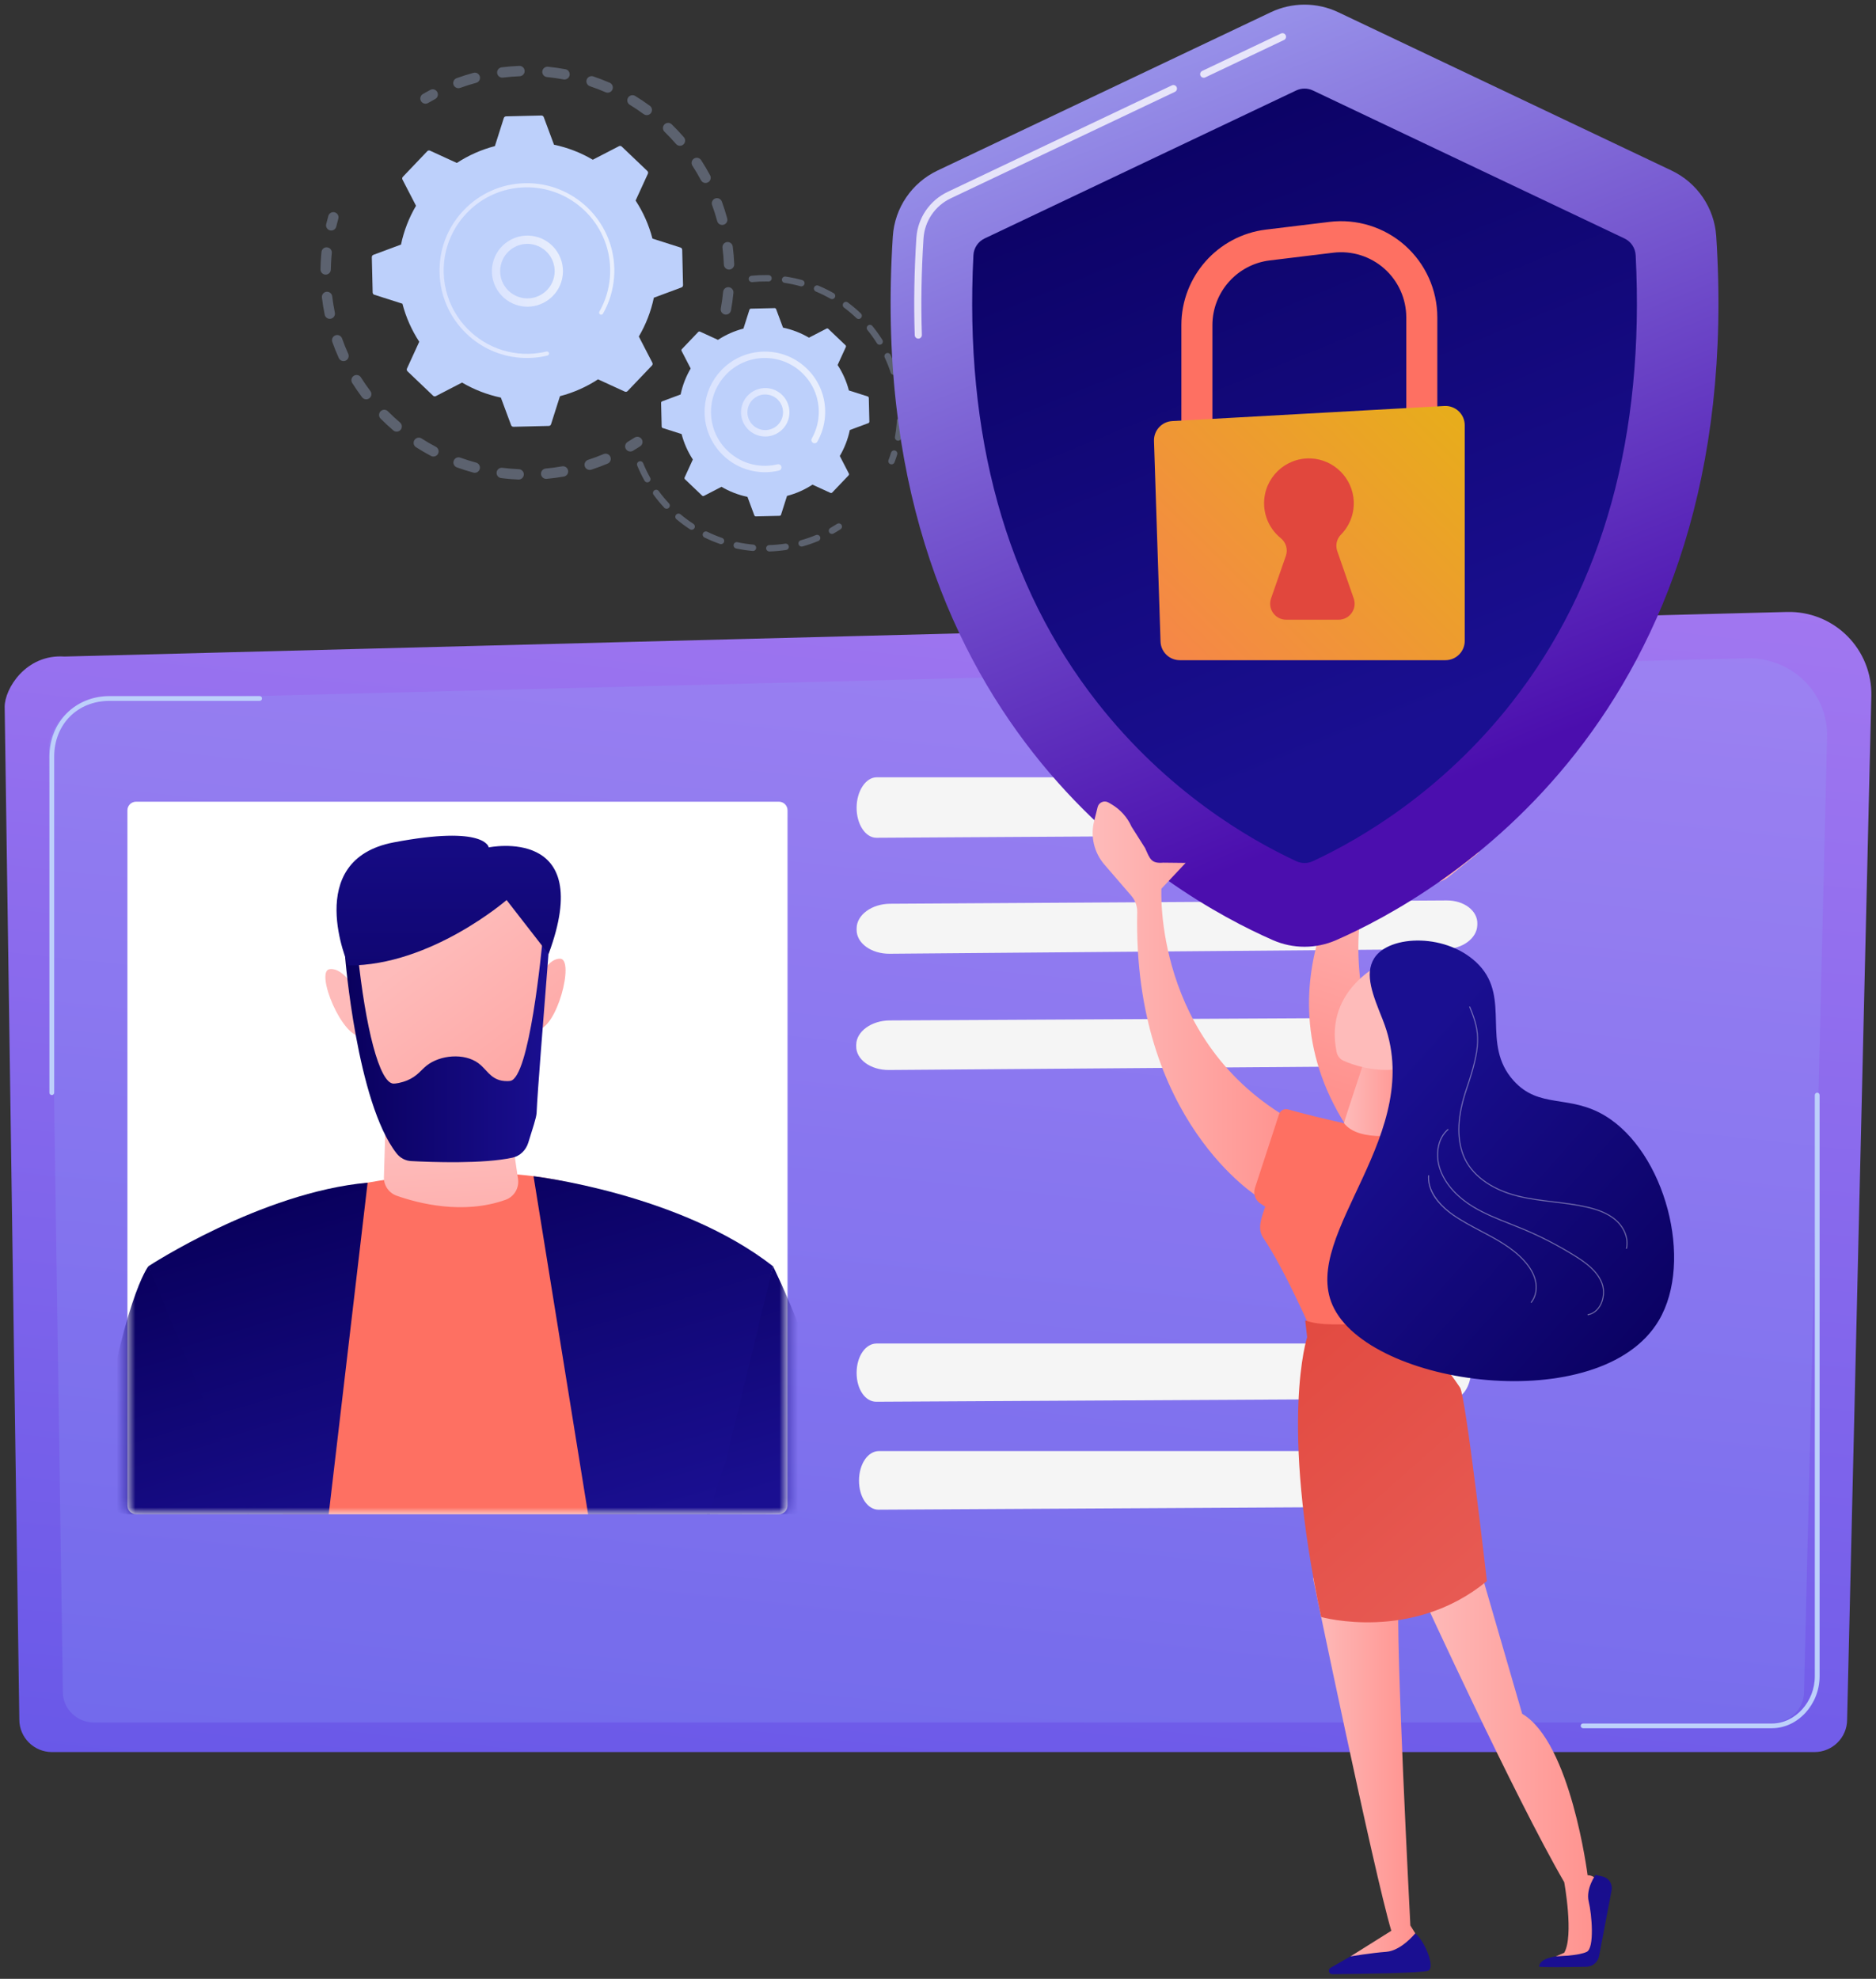 <svg width="201" height="212" viewBox="0 0 201 212" fill="none" xmlns="http://www.w3.org/2000/svg">
<rect x="0" y="0" width="201" height="212" fill="#333333" stroke="none"/>
<g opacity="0.3">
<path d="M77.674 33.695C77.372 33.639 77.173 33.35 77.228 33.049C77.336 32.463 77.42 31.864 77.477 31.267C77.506 30.966 77.771 30.744 78.072 30.767C78.076 30.767 78.079 30.767 78.083 30.768C78.388 30.797 78.612 31.069 78.582 31.374C78.522 32.002 78.433 32.633 78.321 33.249C78.269 33.531 78.013 33.724 77.733 33.703C77.713 33.701 77.694 33.699 77.675 33.695H77.674ZM77.558 28.346C77.534 27.748 77.484 27.145 77.409 26.554C77.37 26.25 77.586 25.972 77.89 25.934C78.196 25.896 78.472 26.112 78.51 26.416C78.589 27.037 78.641 27.672 78.667 28.301C78.679 28.608 78.441 28.866 78.134 28.879C78.112 28.88 78.09 28.879 78.068 28.877C77.792 28.856 77.569 28.63 77.557 28.346H77.558ZM76.843 23.689C76.687 23.113 76.503 22.536 76.298 21.976C76.192 21.688 76.34 21.369 76.628 21.263C76.916 21.158 77.235 21.305 77.341 21.593C77.557 22.184 77.75 22.791 77.915 23.398C77.995 23.694 77.82 23.998 77.524 24.079C77.461 24.096 77.397 24.101 77.336 24.096C77.108 24.079 76.906 23.921 76.842 23.688L76.843 23.689ZM75.104 19.309C74.823 18.782 74.515 18.26 74.19 17.76C74.023 17.503 74.096 17.159 74.353 16.992C74.61 16.825 74.954 16.898 75.121 17.155C75.463 17.682 75.788 18.23 76.084 18.785C76.228 19.056 76.127 19.392 75.856 19.537C75.759 19.588 75.653 19.608 75.551 19.601C75.368 19.587 75.197 19.483 75.104 19.309H75.104ZM72.433 15.425C72.042 14.975 71.627 14.534 71.198 14.117C70.978 13.904 70.973 13.552 71.187 13.332C71.401 13.112 71.752 13.107 71.972 13.322C72.423 13.761 72.861 14.225 73.271 14.699C73.472 14.93 73.447 15.281 73.216 15.482C73.099 15.583 72.953 15.627 72.809 15.616C72.668 15.605 72.532 15.541 72.432 15.426L72.433 15.425ZM68.969 12.23C68.488 11.876 67.986 11.54 67.476 11.227C67.215 11.068 67.132 10.726 67.292 10.464C67.451 10.202 67.793 10.12 68.055 10.279C68.592 10.607 69.121 10.962 69.627 11.334C69.874 11.515 69.928 11.863 69.746 12.11C69.628 12.271 69.44 12.349 69.255 12.335C69.156 12.327 69.057 12.292 68.969 12.229V12.23ZM48.593 9.085C48.488 8.797 48.636 8.478 48.925 8.373C49.515 8.159 50.123 7.966 50.731 7.803C51.027 7.723 51.331 7.898 51.411 8.194C51.49 8.49 51.315 8.795 51.019 8.874C50.442 9.029 49.865 9.212 49.305 9.416C49.227 9.444 49.149 9.454 49.072 9.449C48.861 9.432 48.67 9.296 48.593 9.085ZM64.886 9.883C64.338 9.645 63.774 9.429 63.208 9.239C62.917 9.141 62.76 8.826 62.858 8.536C62.956 8.245 63.27 8.09 63.561 8.186C64.157 8.386 64.752 8.614 65.328 8.864C65.609 8.986 65.739 9.313 65.617 9.595C65.521 9.818 65.294 9.945 65.065 9.927C65.006 9.923 64.945 9.908 64.887 9.883H64.886ZM53.267 7.831C53.229 7.527 53.445 7.25 53.749 7.212C54.373 7.135 55.008 7.083 55.636 7.059C55.943 7.046 56.201 7.286 56.212 7.593C56.224 7.899 55.985 8.157 55.679 8.169C55.081 8.192 54.478 8.24 53.885 8.315C53.848 8.319 53.81 8.32 53.773 8.317C53.516 8.297 53.299 8.098 53.266 7.832L53.267 7.831ZM60.382 8.508C59.795 8.399 59.197 8.314 58.601 8.255C58.296 8.225 58.073 7.953 58.103 7.648C58.133 7.347 58.398 7.125 58.699 7.149C58.702 7.149 58.706 7.149 58.71 7.15C59.336 7.212 59.967 7.301 60.584 7.416C60.885 7.472 61.084 7.762 61.029 8.064C60.976 8.345 60.72 8.538 60.44 8.516C60.421 8.514 60.401 8.512 60.381 8.508L60.382 8.508Z" fill="#BDD0FB"/>
<path d="M45.544 11.109C45.653 11.118 45.765 11.095 45.867 11.034C46.114 10.889 46.368 10.747 46.622 10.612C46.893 10.468 46.995 10.132 46.851 9.861C46.706 9.59 46.37 9.487 46.1 9.632C45.833 9.775 45.565 9.924 45.305 10.076C45.04 10.231 44.952 10.572 45.107 10.836C45.203 10.999 45.368 11.095 45.544 11.108V11.109Z" fill="#BDD0FB"/>
</g>
<g opacity="0.3">
<path d="M35.447 24.695C35.714 24.716 35.964 24.54 36.029 24.271C36.096 23.993 36.17 23.712 36.248 23.434C36.333 23.139 36.161 22.832 35.866 22.748C35.57 22.664 35.264 22.835 35.18 23.13C35.097 23.422 35.019 23.718 34.948 24.011C34.876 24.309 35.06 24.609 35.358 24.68C35.388 24.687 35.417 24.692 35.446 24.694L35.447 24.695Z" fill="#BDD0FB"/>
<path d="M53.691 51.218C53.387 51.179 53.171 50.901 53.21 50.597C53.248 50.293 53.526 50.078 53.831 50.116C54.41 50.19 55.001 50.24 55.595 50.265C55.9 50.278 56.138 50.538 56.125 50.844C56.112 51.151 55.853 51.388 55.546 51.375C55.289 51.363 55.033 51.348 54.778 51.328C54.414 51.301 54.048 51.263 53.69 51.217L53.691 51.218ZM57.967 50.8C57.94 50.495 58.163 50.224 58.469 50.196C59.055 50.142 59.646 50.062 60.223 49.959C60.524 49.905 60.813 50.107 60.867 50.409C60.921 50.711 60.72 50.999 60.418 51.053C59.809 51.161 59.188 51.245 58.571 51.301C58.539 51.304 58.508 51.304 58.477 51.301C58.212 51.281 57.993 51.072 57.967 50.799V50.8ZM50.722 50.632C50.126 50.471 49.528 50.283 48.946 50.072C48.658 49.967 48.509 49.648 48.613 49.36C48.717 49.072 49.036 48.923 49.324 49.028C49.877 49.228 50.444 49.407 51.011 49.56C51.307 49.639 51.483 49.944 51.402 50.241C51.332 50.502 51.085 50.67 50.824 50.65C50.79 50.647 50.756 50.641 50.722 50.632ZM62.655 49.962C62.56 49.67 62.719 49.357 63.011 49.262C63.57 49.081 64.129 48.874 64.67 48.646C64.952 48.527 65.278 48.66 65.397 48.943C65.516 49.225 65.383 49.551 65.1 49.669C64.53 49.909 63.942 50.127 63.354 50.319C63.283 50.342 63.211 50.349 63.14 50.344C62.922 50.327 62.726 50.182 62.655 49.962ZM46.181 48.848C45.635 48.56 45.093 48.245 44.572 47.91C44.313 47.745 44.238 47.402 44.404 47.144C44.569 46.885 44.912 46.81 45.17 46.975C45.666 47.293 46.18 47.592 46.699 47.866C46.97 48.008 47.074 48.344 46.931 48.616C46.825 48.818 46.611 48.927 46.397 48.911C46.324 48.906 46.25 48.885 46.181 48.849V48.848ZM42.141 46.111C41.67 45.709 41.209 45.284 40.774 44.845C40.558 44.628 40.559 44.276 40.777 44.06C40.995 43.844 41.346 43.845 41.562 44.063C41.976 44.48 42.413 44.885 42.861 45.266C43.094 45.465 43.123 45.815 42.923 46.049C42.804 46.19 42.629 46.256 42.458 46.243C42.345 46.234 42.234 46.191 42.141 46.112L42.141 46.111ZM38.793 42.558C38.42 42.063 38.064 41.548 37.734 41.026C37.571 40.766 37.649 40.424 37.908 40.26C38.167 40.096 38.51 40.174 38.674 40.434C38.987 40.93 39.325 41.42 39.679 41.891C39.864 42.135 39.815 42.483 39.57 42.668C39.458 42.753 39.324 42.788 39.194 42.779C39.04 42.767 38.892 42.691 38.793 42.559V42.558ZM36.3 38.361C36.044 37.796 35.809 37.215 35.603 36.632C35.501 36.343 35.652 36.026 35.941 35.923C36.23 35.821 36.547 35.972 36.65 36.261C36.846 36.815 37.069 37.367 37.311 37.903C37.438 38.182 37.314 38.511 37.035 38.638C36.947 38.678 36.853 38.693 36.763 38.686C36.568 38.67 36.386 38.552 36.3 38.361V38.361ZM34.79 33.715C34.665 33.11 34.564 32.491 34.491 31.877C34.455 31.573 34.672 31.296 34.977 31.26C35.28 31.224 35.557 31.441 35.593 31.745C35.663 32.329 35.759 32.917 35.877 33.491C35.938 33.791 35.745 34.085 35.445 34.147C35.393 34.157 35.341 34.161 35.29 34.157C35.05 34.138 34.841 33.963 34.789 33.715H34.79ZM34.336 28.856C34.344 28.401 34.365 27.941 34.401 27.488C34.413 27.323 34.428 27.16 34.444 26.997C34.474 26.692 34.742 26.463 35.051 26.5C35.356 26.53 35.58 26.802 35.549 27.108C35.534 27.262 35.52 27.418 35.508 27.574C35.475 28.005 35.454 28.443 35.447 28.875C35.443 29.181 35.19 29.426 34.883 29.421C34.871 29.421 34.86 29.421 34.849 29.419C34.559 29.397 34.333 29.152 34.337 28.856H34.336Z" fill="#BDD0FB"/>
<path d="M67.49 48.371C67.6 48.379 67.714 48.355 67.816 48.295C68.075 48.141 68.335 47.98 68.59 47.814C68.847 47.647 68.919 47.303 68.752 47.046C68.585 46.789 68.241 46.715 67.984 46.883C67.743 47.04 67.496 47.194 67.25 47.339C66.987 47.495 66.9 47.836 67.055 48.1C67.151 48.261 67.316 48.357 67.491 48.37L67.49 48.371Z" fill="#BDD0FB"/>
</g>
<path d="M69.854 39.156C69.93 39.076 69.947 38.956 69.896 38.858L68.446 36.052C69.194 34.781 69.744 33.381 70.055 31.895L73.014 30.796C73.117 30.757 73.185 30.657 73.183 30.547L73.093 26.76C73.09 26.649 73.018 26.552 72.912 26.519L69.905 25.561C69.523 24.092 68.907 22.72 68.1 21.485L69.416 18.614C69.462 18.514 69.439 18.395 69.359 18.319L66.617 15.704C66.537 15.628 66.417 15.611 66.319 15.662L63.513 17.112C62.242 16.364 60.842 15.814 59.357 15.503L58.257 12.544C58.218 12.441 58.118 12.373 58.008 12.375L54.221 12.465C54.11 12.468 54.013 12.54 53.98 12.646L53.023 15.653C51.553 16.035 50.181 16.651 48.947 17.458L46.075 16.142C45.975 16.096 45.856 16.119 45.78 16.199L43.165 18.941C43.089 19.021 43.072 19.141 43.123 19.239L44.574 22.044C43.826 23.316 43.276 24.716 42.965 26.201L40.006 27.301C39.903 27.339 39.835 27.44 39.837 27.55L39.927 31.337C39.93 31.448 40.002 31.545 40.108 31.578L43.115 32.536C43.497 34.005 44.113 35.377 44.919 36.612L43.604 39.483C43.558 39.584 43.581 39.703 43.661 39.779L46.403 42.393C46.483 42.47 46.603 42.487 46.701 42.436L49.506 40.985C50.778 41.732 52.178 42.283 53.663 42.594L54.763 45.553C54.801 45.656 54.902 45.724 55.012 45.722L58.799 45.631C58.91 45.629 59.007 45.556 59.04 45.451L59.997 42.444C61.467 42.062 62.839 41.446 64.073 40.639L66.945 41.955C67.045 42.001 67.164 41.978 67.24 41.898L69.855 39.156H69.854Z" fill="#BDD0FB"/>
<path d="M55.664 32.761C53.617 32.296 52.33 30.251 52.795 28.204C53.021 27.212 53.619 26.367 54.48 25.825C55.341 25.283 56.361 25.109 57.353 25.335C59.401 25.8 60.688 27.845 60.222 29.892C59.798 31.755 58.069 32.988 56.217 32.846C56.033 32.832 55.849 32.804 55.664 32.761ZM54.953 26.577C54.292 26.992 53.834 27.64 53.661 28.401C53.304 29.97 54.291 31.538 55.861 31.895C57.431 32.253 58.998 31.265 59.355 29.695C59.712 28.126 58.725 26.558 57.155 26.201C57.013 26.169 56.87 26.147 56.727 26.136C56.106 26.088 55.488 26.24 54.953 26.577Z" fill="url(#paint0_linear_1147_168382)"/>
<path d="M55.716 38.324C56.034 38.349 56.355 38.358 56.678 38.35C56.78 38.347 56.881 38.344 56.983 38.337C57.484 38.31 57.982 38.242 58.468 38.135C58.475 38.134 58.481 38.132 58.489 38.13C58.507 38.127 58.526 38.122 58.545 38.117C58.581 38.109 58.618 38.1 58.654 38.092C58.75 38.069 58.817 37.987 58.824 37.893C58.826 37.871 58.824 37.847 58.819 37.824C58.79 37.705 58.67 37.632 58.551 37.66C57.937 37.808 57.304 37.89 56.668 37.905C53.509 37.981 50.688 36.395 49.045 33.947C48.131 32.586 47.581 30.958 47.54 29.201C47.532 28.893 47.54 28.586 47.564 28.283C47.723 26.242 48.57 24.334 50.002 22.833C51.646 21.109 53.863 20.128 56.245 20.072C61.164 19.955 65.257 23.86 65.374 28.776C65.381 29.079 65.373 29.381 65.35 29.682C65.249 30.983 64.864 32.248 64.22 33.385C64.203 33.414 64.193 33.446 64.191 33.477C64.185 33.561 64.226 33.644 64.303 33.687C64.409 33.747 64.545 33.71 64.606 33.604C65.283 32.411 65.686 31.083 65.792 29.716C65.817 29.401 65.826 29.084 65.818 28.766C65.695 23.604 61.395 19.505 56.235 19.628C53.734 19.687 51.407 20.717 49.681 22.527C48.178 24.103 47.288 26.105 47.122 28.248C47.097 28.566 47.089 28.888 47.096 29.212C47.156 31.712 48.186 34.039 49.996 35.766C51.571 37.269 53.576 38.158 55.718 38.324H55.716Z" fill="url(#paint1_linear_1147_168382)"/>
<g opacity="0.3">
<path d="M95.494 49.748C95.642 49.76 95.786 49.673 95.841 49.528C95.944 49.256 96.041 48.977 96.127 48.699C96.184 48.519 96.083 48.326 95.902 48.27C95.721 48.213 95.529 48.314 95.472 48.495C95.39 48.76 95.298 49.026 95.199 49.286C95.132 49.463 95.221 49.661 95.398 49.728C95.43 49.74 95.462 49.747 95.494 49.749V49.748Z" fill="#BDD0FB"/>
<path d="M96.164 47.208C95.978 47.174 95.853 46.995 95.887 46.809C95.972 46.339 96.034 45.859 96.071 45.383C96.079 45.282 96.086 45.181 96.091 45.08C96.102 44.891 96.264 44.746 96.453 44.757C96.631 44.774 96.786 44.93 96.776 45.119C96.77 45.225 96.763 45.331 96.755 45.436C96.716 45.935 96.652 46.439 96.562 46.932C96.531 47.107 96.372 47.226 96.198 47.213C96.187 47.212 96.175 47.211 96.164 47.209V47.208ZM96.083 43.338C96.045 42.76 95.971 42.178 95.862 41.611C95.826 41.425 95.948 41.246 96.134 41.209C96.32 41.175 96.5 41.296 96.536 41.482C96.649 42.077 96.727 42.687 96.767 43.292C96.78 43.482 96.637 43.645 96.448 43.658C96.432 43.658 96.415 43.658 96.398 43.658C96.231 43.645 96.094 43.51 96.083 43.338H96.083ZM95.43 39.924C95.251 39.373 95.037 38.828 94.791 38.303C94.711 38.132 94.785 37.927 94.956 37.848C95.128 37.768 95.332 37.842 95.412 38.013C95.67 38.564 95.895 39.135 96.082 39.712C96.141 39.892 96.042 40.086 95.861 40.145C95.817 40.159 95.772 40.164 95.729 40.16C95.595 40.15 95.474 40.06 95.429 39.924H95.43ZM93.957 36.775C93.649 36.284 93.307 35.808 92.942 35.36C92.822 35.214 92.844 34.997 92.99 34.878C93.137 34.758 93.353 34.78 93.473 34.926C93.856 35.396 94.214 35.895 94.538 36.41C94.639 36.57 94.59 36.782 94.43 36.883C94.365 36.923 94.292 36.94 94.221 36.934C94.116 36.927 94.017 36.87 93.957 36.775ZM91.761 34.08C91.342 33.679 90.896 33.301 90.433 32.955C90.281 32.841 90.25 32.626 90.363 32.474C90.477 32.322 90.691 32.291 90.843 32.405C91.329 32.768 91.798 33.164 92.235 33.584C92.372 33.716 92.377 33.933 92.245 34.069C92.171 34.147 92.07 34.182 91.971 34.174C91.895 34.168 91.82 34.137 91.761 34.08ZM88.977 32.001C88.474 31.715 87.949 31.457 87.415 31.234C87.241 31.162 87.157 30.961 87.231 30.786C87.303 30.611 87.503 30.529 87.679 30.6C88.239 30.833 88.79 31.104 89.317 31.405C89.481 31.499 89.539 31.708 89.445 31.873C89.377 31.992 89.249 32.055 89.121 32.045C89.072 32.041 89.023 32.027 88.977 32.001H88.977ZM85.77 30.666C85.214 30.512 84.641 30.39 84.067 30.306C83.879 30.279 83.75 30.104 83.778 29.917C83.806 29.73 83.98 29.603 84.167 29.628C84.769 29.717 85.37 29.844 85.953 30.006C86.135 30.057 86.243 30.245 86.192 30.428C86.147 30.589 85.996 30.691 85.835 30.678C85.813 30.677 85.792 30.673 85.769 30.667L85.77 30.666ZM80.216 29.916C80.198 29.727 80.335 29.56 80.524 29.54C81.046 29.489 81.579 29.465 82.108 29.469C82.188 29.469 82.269 29.471 82.349 29.473C82.537 29.472 82.688 29.635 82.683 29.825C82.679 30.014 82.521 30.163 82.332 30.159C82.257 30.157 82.181 30.156 82.105 30.156C81.599 30.151 81.09 30.174 80.593 30.224C80.572 30.226 80.552 30.226 80.532 30.224C80.369 30.211 80.234 30.083 80.218 29.916H80.216Z" fill="#BDD0FB"/>
</g>
<g opacity="0.3">
<path d="M80.642 59.028C80.047 58.974 79.45 58.884 78.868 58.759C78.682 58.718 78.564 58.537 78.604 58.351C78.644 58.166 78.827 58.05 79.012 58.088C79.567 58.207 80.137 58.293 80.705 58.345C80.893 58.362 81.032 58.529 81.015 58.717C80.998 58.904 80.834 59.043 80.648 59.028C80.646 59.028 80.645 59.028 80.643 59.028H80.642ZM82.085 58.749C82.079 58.56 82.228 58.402 82.418 58.397C82.987 58.38 83.561 58.328 84.124 58.243C84.31 58.215 84.486 58.343 84.514 58.531C84.542 58.718 84.413 58.892 84.226 58.921C83.636 59.01 83.034 59.064 82.438 59.081C82.425 59.081 82.413 59.081 82.4 59.081C82.228 59.067 82.09 58.926 82.085 58.749V58.749ZM77.137 58.275C76.572 58.079 76.015 57.847 75.48 57.585C75.31 57.502 75.24 57.296 75.322 57.126C75.406 56.957 75.61 56.886 75.781 56.969C76.291 57.219 76.823 57.441 77.362 57.628C77.541 57.691 77.635 57.886 77.573 58.065C77.521 58.215 77.375 58.305 77.223 58.294C77.194 58.291 77.165 58.285 77.136 58.276L77.137 58.275ZM85.561 58.306C85.51 58.124 85.616 57.935 85.798 57.884C86.347 57.73 86.892 57.542 87.417 57.323C87.591 57.25 87.792 57.333 87.865 57.507C87.938 57.682 87.855 57.883 87.681 57.956C87.129 58.186 86.558 58.383 85.983 58.544C85.943 58.555 85.903 58.559 85.864 58.556C85.724 58.545 85.6 58.448 85.56 58.306H85.561ZM73.919 56.699C73.419 56.373 72.934 56.014 72.477 55.63C72.332 55.508 72.313 55.292 72.434 55.147C72.556 55.002 72.773 54.982 72.918 55.104C73.354 55.47 73.817 55.813 74.294 56.123C74.452 56.227 74.498 56.439 74.394 56.598C74.323 56.707 74.201 56.763 74.08 56.753C74.024 56.748 73.969 56.731 73.919 56.699ZM71.173 54.396C70.764 53.959 70.379 53.494 70.027 53.013C69.915 52.86 69.948 52.645 70.101 52.534C70.254 52.422 70.469 52.455 70.581 52.608C70.917 53.067 71.284 53.511 71.673 53.928C71.803 54.066 71.795 54.283 71.657 54.413C71.584 54.48 71.489 54.511 71.396 54.504C71.314 54.498 71.233 54.461 71.172 54.396L71.173 54.396ZM69.057 51.501C68.765 50.979 68.502 50.434 68.276 49.883C68.204 49.708 68.288 49.508 68.464 49.436C68.639 49.364 68.839 49.448 68.911 49.623C69.126 50.149 69.376 50.669 69.655 51.166C69.748 51.331 69.688 51.541 69.523 51.633C69.462 51.668 69.395 51.681 69.329 51.676C69.219 51.667 69.115 51.605 69.056 51.501H69.057Z" fill="#BDD0FB"/>
<path d="M89.113 57.201C89.179 57.206 89.247 57.193 89.309 57.157C89.564 57.012 89.816 56.858 90.058 56.701C90.216 56.597 90.262 56.385 90.158 56.226C90.055 56.068 89.843 56.023 89.684 56.126C89.453 56.275 89.213 56.422 88.969 56.561C88.805 56.654 88.748 56.864 88.841 57.029C88.9 57.132 89.003 57.193 89.113 57.201Z" fill="#BDD0FB"/>
</g>
<path d="M90.919 50.928C90.97 50.874 90.982 50.794 90.948 50.729L89.978 48.851C90.478 48 90.846 47.063 91.054 46.069L93.033 45.333C93.103 45.308 93.148 45.241 93.146 45.166L93.086 42.633C93.084 42.559 93.036 42.494 92.965 42.471L90.952 41.83C90.697 40.847 90.285 39.929 89.744 39.103L90.624 37.182C90.655 37.115 90.64 37.035 90.587 36.984L88.752 35.235C88.699 35.184 88.619 35.172 88.552 35.206L86.675 36.176C85.824 35.676 84.887 35.308 83.893 35.1L83.157 33.121C83.132 33.051 83.064 33.006 82.99 33.008L80.456 33.068C80.382 33.07 80.317 33.118 80.295 33.189L79.654 35.202C78.671 35.457 77.752 35.869 76.927 36.41L75.005 35.529C74.938 35.499 74.859 35.514 74.808 35.567L73.058 37.402C73.007 37.455 72.996 37.535 73.03 37.601L74 39.479C73.5 40.33 73.132 41.266 72.924 42.26L70.944 42.996C70.875 43.022 70.829 43.089 70.832 43.163L70.892 45.697C70.893 45.771 70.942 45.836 71.013 45.858L73.026 46.499C73.281 47.482 73.693 48.401 74.233 49.227L73.353 51.149C73.322 51.216 73.338 51.295 73.391 51.346L75.225 53.096C75.279 53.147 75.359 53.158 75.425 53.124L77.303 52.154C78.154 52.654 79.091 53.022 80.085 53.23L80.821 55.21C80.846 55.279 80.913 55.325 80.987 55.322L83.522 55.262C83.596 55.261 83.66 55.212 83.683 55.141L84.324 53.128C85.306 52.873 86.225 52.461 87.051 51.921L88.972 52.801C89.04 52.832 89.119 52.816 89.17 52.763L90.919 50.928V50.928Z" fill="#BDD0FB"/>
<path d="M81.414 46.698C80.738 46.544 80.162 46.136 79.793 45.55C79.424 44.964 79.305 44.269 79.459 43.593C79.776 42.199 81.166 41.324 82.564 41.638C83.958 41.956 84.835 43.348 84.518 44.743C84.364 45.418 83.956 45.993 83.37 46.363C82.894 46.664 82.345 46.798 81.794 46.755C81.667 46.745 81.54 46.726 81.414 46.698ZM80.128 43.745C80.016 44.242 80.103 44.754 80.374 45.185C80.646 45.616 81.069 45.916 81.566 46.029C82.063 46.141 82.574 46.054 83.006 45.783C83.438 45.512 83.737 45.088 83.85 44.591C84.083 43.565 83.438 42.541 82.412 42.307C82.32 42.287 82.227 42.273 82.135 42.266C81.208 42.194 80.341 42.812 80.128 43.745Z" fill="url(#paint2_linear_1147_168382)"/>
<path d="M81.45 50.569C81.666 50.586 81.885 50.591 82.106 50.587C82.546 50.577 82.985 50.521 83.412 50.423C83.432 50.419 83.451 50.414 83.47 50.409C83.618 50.374 83.72 50.247 83.731 50.103C83.734 50.068 83.731 50.032 83.723 49.995C83.679 49.812 83.494 49.699 83.309 49.742C82.911 49.838 82.501 49.891 82.09 49.9C82.067 49.9 82.044 49.901 82.022 49.901C81.049 49.915 80.11 49.686 79.272 49.245C78.816 49.006 78.391 48.703 78.006 48.342C78.003 48.339 77.999 48.336 77.996 48.334C77.987 48.325 77.977 48.316 77.968 48.307C76.851 47.242 76.217 45.807 76.18 44.265C76.176 44.066 76.18 43.867 76.196 43.671C76.299 42.35 76.847 41.115 77.774 40.143C78.839 39.026 80.274 38.392 81.815 38.356C83.356 38.319 84.821 38.885 85.937 39.949C87.054 41.014 87.688 42.449 87.725 43.991C87.729 44.187 87.725 44.383 87.709 44.577C87.644 45.42 87.395 46.239 86.977 46.974C86.952 47.02 86.937 47.068 86.933 47.117C86.923 47.245 86.986 47.374 87.105 47.442C87.27 47.535 87.479 47.478 87.573 47.313C88.04 46.49 88.319 45.574 88.392 44.631C88.409 44.413 88.415 44.195 88.41 43.975C88.369 42.249 87.659 40.644 86.41 39.453C85.161 38.262 83.524 37.627 81.798 37.67C80.073 37.711 78.467 38.421 77.277 39.67C76.24 40.758 75.626 42.139 75.512 43.617C75.495 43.837 75.489 44.059 75.494 44.281C75.574 47.621 78.187 50.316 81.449 50.568L81.45 50.569Z" fill="url(#paint3_linear_1147_168382)"/>
<path d="M200.498 74.563L198.253 169.541L197.905 184.229C197.905 186.149 196.331 187.703 194.411 187.703H5.565C3.645 187.703 2.071 186.149 2.071 184.229L1.858 169.532L0.5 75.719C0.5 73.799 2.762 70.055 6.905 70.337L191.467 65.561C193.877 65.501 196.208 66.427 197.914 68.131C199.62 69.831 200.555 72.157 200.498 74.564V74.563Z" fill="url(#paint4_linear_1147_168382)"/>
<path opacity="0.2" d="M193.287 181.279C193.287 183.069 191.79 184.535 189.96 184.535H10.064C8.234 184.535 6.737 183.069 6.737 181.279L5.24 80.003C5.24 78.212 7.393 74.716 11.34 74.979L187.155 70.522C189.451 70.464 191.67 71.33 193.296 72.917C194.922 74.505 195.812 76.675 195.758 78.922L193.287 181.279Z" fill="#91B3FA"/>
<path d="M158.287 86.333C158.242 88.002 157.356 89.374 156.306 89.38L93.906 89.752C92.725 89.759 91.772 88.297 91.779 86.522C91.787 84.745 92.755 83.273 93.94 83.273H156.467C157.518 83.273 158.332 84.663 158.287 86.333H158.287Z" fill="#F5F5F5"/>
<path d="M157.613 158.403C157.569 160.071 156.695 161.387 155.659 161.393L94.133 161.736C92.968 161.742 92.028 160.381 92.036 158.606C92.043 156.829 92.999 155.457 94.166 155.457H155.819C156.856 155.457 157.658 156.733 157.613 158.403Z" fill="#F5F5F5"/>
<path d="M157.62 146.857C157.575 148.525 156.697 149.829 155.658 149.835L93.885 150.173C92.716 150.18 91.772 148.838 91.78 147.063C91.788 145.285 92.746 143.934 93.918 143.934H155.819C156.86 143.934 157.666 145.186 157.62 146.857Z" fill="#F5F5F5"/>
<path d="M158.281 99.13C158.235 100.524 156.694 101.666 154.836 101.681L95.315 102.178C93.351 102.194 91.767 101.044 91.78 99.608L91.782 99.447C91.796 98.009 93.404 96.833 95.372 96.821L154.999 96.465C156.862 96.454 158.332 97.578 158.286 98.973L158.281 99.129V99.13Z" fill="#F5F5F5"/>
<path d="M158.056 111.657C158.002 113.039 156.458 114.169 154.604 114.183L95.244 114.631C93.285 114.646 91.713 113.505 91.736 112.082L91.738 111.921C91.76 110.496 93.372 109.331 95.334 109.321L154.799 109.012C156.656 109.002 158.116 110.117 158.061 111.5L158.055 111.656L158.056 111.657Z" fill="#F5F5F5"/>
<path d="M189.852 185.148H169.617C169.475 185.148 169.36 185.034 169.36 184.892C169.36 184.75 169.475 184.635 169.617 184.635H189.852C192.342 184.635 194.444 182.321 194.444 179.583V117.319C194.444 117.178 194.559 117.062 194.701 117.062C194.843 117.062 194.957 117.177 194.957 117.319V179.583C194.957 182.599 192.619 185.147 189.852 185.147V185.148Z" fill="#BDD0FB"/>
<path d="M5.55 117.319C5.409 117.319 5.294 117.205 5.294 117.063V81.067C5.294 77.366 8.058 74.574 11.723 74.574H27.819C27.96 74.574 28.075 74.689 28.075 74.831C28.075 74.973 27.96 75.087 27.819 75.087H11.723C8.295 75.087 5.806 77.602 5.806 81.068V117.064C5.806 117.205 5.692 117.32 5.55 117.32L5.55 117.319Z" fill="#BDD0FB"/>
<path d="M83.453 85.887H14.579C14.067 85.887 13.652 86.302 13.652 86.813V161.295C13.652 161.807 14.067 162.222 14.579 162.222H83.453C83.964 162.222 84.379 161.807 84.379 161.295V86.813C84.379 86.302 83.964 85.887 83.453 85.887Z" fill="white"/>
<mask id="mask0_1147_168382" style="mask-type:luminance" maskUnits="userSpaceOnUse" x="13" y="85" width="72" height="78">
<path d="M83.426 85.887H14.553C14.041 85.887 13.626 86.302 13.626 86.813V161.295C13.626 161.807 14.041 162.222 14.553 162.222H83.426C83.938 162.222 84.353 161.807 84.353 161.295V86.813C84.353 86.302 83.938 85.887 83.426 85.887Z" fill="white"/>
</mask>
<g mask="url(#mask0_1147_168382)">
<path d="M90.585 159.233C88.469 146.908 82.82 135.652 82.82 135.652L75.423 161.299C75.423 161.299 75.551 161.588 75.763 162.231L88.079 162.205C89.653 162.202 90.853 160.784 90.586 159.232L90.585 159.233Z" fill="url(#paint5_linear_1147_168382)"/>
<path d="M26.561 162.232C27.372 159.337 27.995 157.472 27.995 157.472L15.905 135.652C15.905 135.652 13.159 138.924 10.218 157.746C9.851 160.093 11.6 162.232 13.975 162.232H26.56H26.561Z" fill="url(#paint6_linear_1147_168382)"/>
<path d="M68.197 162.232L64.919 127.87C50.276 122.458 31.814 128.514 31.814 128.514L30.295 162.232H68.197Z" fill="url(#paint7_linear_1147_168382)"/>
<path d="M41.407 117.031L41.132 126.099C41.105 126.996 41.661 127.804 42.507 128.103C44.826 128.92 49.626 130.164 54.175 128.535C55.092 128.206 55.645 127.267 55.503 126.303L54.139 117.031H41.407Z" fill="url(#paint8_linear_1147_168382)"/>
<path d="M36.771 100.475C36.771 100.475 38.362 116.708 41.864 120.847C41.864 120.847 52.368 121.802 56.188 119.573C56.188 119.573 58.893 111.457 58.575 100.634C58.575 100.634 59.097 90.785 48.23 89.971C35.498 89.016 36.771 100.475 36.771 100.475Z" fill="url(#paint9_linear_1147_168382)"/>
<path d="M57.461 105.572C57.461 105.572 58.416 102.707 60.007 102.707C61.599 102.707 59.689 110.347 57.461 110.347V105.572Z" fill="url(#paint10_linear_1147_168382)"/>
<path d="M38.219 106.324C38.219 106.324 36.887 103.614 35.309 103.829C33.732 104.043 36.655 111.355 38.862 111.055L38.219 106.324H38.219Z" fill="url(#paint11_linear_1147_168382)"/>
<path d="M36.976 102.504C36.976 102.504 38.226 118.119 42.491 123.566C42.883 124.065 43.449 124.356 44.045 124.388C46.222 124.504 51.788 124.711 54.925 124.019C55.707 123.847 56.349 123.237 56.606 122.402C57.063 120.918 57.472 119.737 57.494 119.214C57.601 116.793 58.153 110.081 58.865 100.93C58.648 100.586 58.431 100.242 58.214 99.898C58.017 102.015 56.72 115.489 54.667 115.801C54.226 115.868 53.746 115.772 53.746 115.772C52.5 115.521 52.119 114.539 51.253 113.901C49.741 112.787 47.143 113.01 45.693 114.174C45.091 114.657 44.71 115.285 43.657 115.733C42.984 116.019 42.353 116.098 42.151 116.09C40.651 116.026 39.158 110.123 38.32 102.086L36.975 102.503L36.976 102.504Z" fill="url(#paint12_linear_1147_168382)"/>
<path d="M54.278 96.424C54.278 96.424 46.168 103.46 37.331 103.433C37.331 103.433 32.315 92.127 42.182 90.247C52.05 88.367 52.368 90.784 52.368 90.784C52.368 90.784 63.907 88.393 58.774 102.21L54.278 96.424H54.278Z" fill="url(#paint13_linear_1147_168382)"/>
<path d="M26.529 162.232H35.217L39.387 126.703C27.969 127.742 15.906 135.652 15.906 135.652L24.889 157.446C25.532 159.006 26.079 160.623 26.53 162.232H26.529Z" fill="url(#paint14_linear_1147_168382)"/>
<path d="M76.046 162.234C76.536 160.197 77.12 158.318 77.797 156.406L82.82 135.655C72.814 127.839 57.165 126.012 57.165 126.012L63.014 162.234H76.046Z" fill="url(#paint15_linear_1147_168382)"/>
</g>
<path d="M145.317 92.112C145.317 92.112 132.821 108.109 147.078 124.38L152.438 123.881C152.438 123.881 142.626 108.127 146.401 95.099C146.567 94.524 147.107 94.138 147.704 94.181L153.176 94.58C153.904 94.634 154.624 94.409 155.193 93.952L158.506 91.289L145.317 92.111L145.317 92.112Z" fill="url(#paint16_linear_1147_168382)"/>
<path d="M183.883 25.32C183.686 22.276 181.847 19.578 179.092 18.27L143.385 1.311C141.098 0.225 138.445 0.225 136.158 1.311L100.451 18.27C97.695 19.578 95.856 22.276 95.66 25.32C92.31 77.091 125.506 95.955 136.387 100.72C138.545 101.665 140.997 101.665 143.155 100.72C154.037 95.955 187.232 77.091 183.883 25.32Z" fill="url(#paint17_linear_1147_168382)"/>
<path opacity="0.77" d="M128.97 8.33C128.827 8.33 128.689 8.249 128.624 8.111C128.533 7.919 128.614 7.69 128.806 7.599L137.242 3.592C137.435 3.501 137.663 3.582 137.753 3.775C137.845 3.966 137.763 4.195 137.571 4.286L129.135 8.293C129.082 8.318 129.026 8.33 128.97 8.33Z" fill="white"/>
<path opacity="0.77" d="M98.391 36.278C98.184 36.278 98.014 36.114 98.007 35.907C97.894 32.544 97.953 29.038 98.183 25.485C98.32 23.361 99.605 21.472 101.536 20.555L125.556 9.147C125.747 9.056 125.977 9.137 126.067 9.329C126.158 9.52 126.076 9.75 125.885 9.84L101.865 21.248C100.185 22.046 99.068 23.688 98.949 25.534C98.72 29.062 98.662 32.544 98.773 35.881C98.78 36.093 98.614 36.27 98.403 36.278C98.398 36.278 98.394 36.278 98.39 36.278H98.391Z" fill="white"/>
<path d="M175.249 27.341C175.21 26.569 174.75 25.88 174.052 25.549L140.673 9.695C140.103 9.424 139.441 9.424 138.871 9.695L105.492 25.549C104.794 25.88 104.335 26.569 104.295 27.341C103.308 46.654 107.769 62.767 117.564 75.256C125.03 84.778 133.766 89.881 138.884 92.261C139.448 92.524 140.097 92.524 140.661 92.261C145.78 89.881 154.515 84.778 161.982 75.256C171.776 62.767 176.237 46.653 175.25 27.341H175.249Z" fill="url(#paint18_linear_1147_168382)"/>
<path d="M129.902 48.09H126.575V34.833C126.575 29.626 130.473 25.225 135.642 24.597L142.444 23.771C145.372 23.415 148.318 24.333 150.526 26.288C152.733 28.244 153.999 31.057 153.999 34.007V45.581H150.672V34.007C150.672 32.009 149.815 30.103 148.319 28.779C146.824 27.454 144.829 26.833 142.845 27.073L136.043 27.9C132.542 28.326 129.901 31.307 129.901 34.834V48.091L129.902 48.09Z" fill="url(#paint19_linear_1147_168382)"/>
<path d="M125.593 45.111L154.755 43.495C155.939 43.43 156.936 44.373 156.936 45.558V68.661C156.936 69.802 156.011 70.728 154.869 70.728H126.407C125.292 70.728 124.378 69.843 124.342 68.729L123.642 47.242C123.605 46.12 124.472 45.174 125.593 45.111Z" fill="url(#paint20_linear_1147_168382)"/>
<path d="M145.042 64.115L143.277 59.04C143.065 58.43 143.209 57.748 143.663 57.288C144.568 56.372 145.107 55.094 145.043 53.691C144.93 51.215 142.908 49.208 140.432 49.113C137.692 49.008 135.438 51.198 135.438 53.914C135.438 55.422 136.132 56.767 137.218 57.647C137.781 58.104 138.012 58.854 137.775 59.539L136.183 64.114C135.797 65.227 136.623 66.389 137.801 66.389H143.426C144.604 66.389 145.43 65.227 145.044 64.114L145.042 64.115Z" fill="url(#paint21_linear_1147_168382)"/>
<path d="M152.16 170.437C152.16 170.437 162.284 192.501 167.595 201.64C167.595 201.64 168.65 207.39 167.595 209.199L166.697 209.598L170.892 209.473C170.892 209.473 171.265 201.739 170.974 201.306C170.683 200.874 170.101 200.903 170.101 200.903C170.101 200.903 168.302 186.649 163.091 183.607L158.042 166.215L152.161 170.437H152.16Z" fill="url(#paint22_linear_1147_168382)"/>
<path d="M164.904 210.683C164.898 210.784 168.181 210.738 169.964 210.706C170.622 210.693 171.184 210.231 171.324 209.588L172.671 202.513C172.799 201.841 172.372 201.188 171.705 201.035L170.954 200.863C170.954 200.863 169.881 202.334 170.219 203.719C170.556 205.104 170.856 208.691 170.004 209.109C169.151 209.527 166.697 209.6 166.697 209.6C166.697 209.6 164.961 209.772 164.905 210.683H164.904Z" fill="url(#paint23_linear_1147_168382)"/>
<path d="M142.565 210.809C142.233 210.998 142.369 211.505 142.752 211.501C145.736 211.471 152.423 211.377 153.016 211.13C153.784 210.811 152.737 208.054 151.635 207.121L145.553 209.106L142.564 210.809H142.565Z" fill="url(#paint24_linear_1147_168382)"/>
<path d="M140.677 169.027C140.677 169.027 147.219 200.675 149.069 206.849L144.692 209.596C144.692 209.596 146.886 209.223 148.513 209.105C150.139 208.987 151.636 207.12 151.636 207.12L151.111 206.284C151.111 206.284 149.471 174.808 149.87 171.234L140.677 169.027Z" fill="url(#paint25_linear_1147_168382)"/>
<path d="M124.437 95.206C124.437 95.206 123.534 111.669 138.523 120.081L134.915 128.312C134.915 128.312 121.345 120.104 121.847 97.718C121.861 97.075 121.629 96.451 121.21 95.964L118.325 92.618C117.226 91.343 116.816 89.614 117.224 87.981L117.604 86.464C117.731 85.956 118.31 85.711 118.763 85.974L119.065 86.15C120.025 86.707 120.786 87.552 121.239 88.566L122.687 90.851C123.216 92.034 123.34 92.53 124.631 92.419L127.03 92.446L124.438 95.206H124.437Z" fill="url(#paint26_linear_1147_168382)"/>
<path d="M138.002 118.853C140.51 119.549 149.005 121.783 154.308 121.692L151.052 140.068L151.312 143.065L140.695 143.017C140.695 143.017 137.706 136.076 135.348 132.615C134.667 131.616 135.174 130.424 135.56 129.278L135.029 128.925C134.49 128.566 134.256 127.89 134.457 127.274L137.043 119.364C137.177 118.966 137.597 118.74 138.003 118.853H138.002Z" fill="url(#paint27_linear_1147_168382)"/>
<path d="M139.844 141.446L140.052 143.262C140.052 143.262 137.052 152.248 141.553 173.233C141.553 173.233 151.299 175.994 159.31 169.386C159.31 169.386 157.05 149.579 156.434 148.656C153.359 144.061 151.311 143.062 151.311 143.062L151.218 141.078C151.218 141.078 142.65 142.627 139.843 141.446L139.844 141.446Z" fill="url(#paint28_linear_1147_168382)"/>
<path d="M143.999 120.328C143.962 120.278 146.216 113.523 146.216 113.523L149.444 113.816L150.705 121.479C150.705 121.479 145.646 122.5 143.999 120.327V120.328Z" fill="url(#paint29_linear_1147_168382)"/>
<path d="M148.671 102.877C148.456 103.011 141.773 105.773 143.209 112.711C143.294 113.12 143.567 113.468 143.949 113.639C144.93 114.076 147.041 114.825 149.566 114.568C153.067 114.212 155.361 108.103 155.263 106.325C155.166 104.547 150.804 101.548 148.67 102.877H148.671Z" fill="url(#paint30_linear_1147_168382)"/>
<path d="M148.15 109.246C147.114 106.658 146.151 104.385 147.238 102.655C148.837 100.111 155.173 99.919 158.464 103.387C161.899 107.007 158.634 111.845 162.168 115.771C164.929 118.837 168.112 117.208 171.974 119.537C178.38 123.403 181.524 135.069 177.725 141.471C171.516 151.937 146.631 148.549 142.772 139.83C139.348 132.095 153.016 121.4 148.148 109.246H148.15Z" fill="url(#paint31_linear_1147_168382)"/>
<path opacity="0.39" d="M156.768 123.879C156.748 123.83 156.728 123.781 156.71 123.732C155.987 121.806 156.11 119.476 157.085 116.606C158.605 112.138 158.562 110.692 157.495 108.09C157.464 108.015 157.432 107.938 157.399 107.86L157.505 107.816C157.536 107.89 157.566 107.962 157.595 108.034C158.662 110.636 158.716 112.168 157.193 116.644C156.226 119.487 156.103 121.792 156.816 123.693C157.587 125.742 159.695 127.342 162.601 128.073C163.868 128.392 165.19 128.552 166.47 128.706C167.669 128.85 168.908 128.999 170.104 129.28C170.975 129.485 172.242 129.854 173.187 130.698C174.129 131.538 174.571 132.755 174.313 133.796L174.202 133.769C174.451 132.768 174.022 131.597 173.112 130.784C172.185 129.957 170.937 129.594 170.078 129.392C168.889 129.113 167.652 128.964 166.457 128.82C165.174 128.666 163.848 128.506 162.573 128.185C159.7 127.462 157.595 125.898 156.767 123.88L156.768 123.879Z" fill="white"/>
<path opacity="0.39" d="M154.351 125.583C154.27 125.384 154.2 125.182 154.143 124.979C153.779 123.683 153.944 121.93 155.131 120.938L155.205 121.026C154.057 121.985 153.899 123.688 154.253 124.948C154.711 126.579 155.997 128.103 157.873 129.241C159.11 129.992 160.483 130.534 161.811 131.059C162.251 131.232 162.706 131.412 163.149 131.597C165.1 132.41 166.998 133.39 168.789 134.509C169.975 135.25 171.139 136.11 171.654 137.364C171.671 137.406 171.688 137.448 171.703 137.492C171.983 138.255 171.895 139.209 171.478 139.921C171.156 140.471 170.672 140.822 170.114 140.913L170.096 140.8C170.619 140.716 171.075 140.383 171.379 139.863C171.78 139.179 171.864 138.264 171.595 137.531C171.119 136.235 169.937 135.362 168.728 134.606C166.942 133.49 165.05 132.512 163.105 131.703C162.663 131.519 162.208 131.339 161.769 131.165C160.436 130.639 159.058 130.094 157.813 129.339C156.145 128.327 154.937 127.011 154.351 125.583Z" fill="white"/>
<path opacity="0.39" d="M153.267 127.491C153.068 127.007 152.962 126.478 153.007 125.91L153.122 125.919C152.962 127.952 154.879 129.523 155.71 130.104C156.643 130.756 157.678 131.302 158.678 131.83C160.333 132.703 162.043 133.605 163.321 135.004C163.976 135.719 164.394 136.451 164.564 137.177C164.773 138.073 164.592 138.977 164.08 139.594L163.992 139.52C164.481 138.93 164.653 138.064 164.452 137.203C164.286 136.497 163.877 135.781 163.236 135.08C161.971 133.697 160.27 132.799 158.624 131.931C157.62 131.401 156.582 130.853 155.644 130.198C154.887 129.669 153.773 128.727 153.266 127.491H153.267Z" fill="white"/>
<defs>
<linearGradient id="paint0_linear_1147_168382" x1="52.7" y1="29.048" x2="60.317" y2="29.048" gradientUnits="userSpaceOnUse">
<stop stop-color="#DAE3FE"/>
<stop offset="1" stop-color="#E9EFFD"/>
</linearGradient>
<linearGradient id="paint1_linear_1147_168382" x1="47.092" y1="28.989" x2="65.819" y2="28.989" gradientUnits="userSpaceOnUse">
<stop stop-color="#DAE3FE"/>
<stop offset="1" stop-color="#E9EFFD"/>
</linearGradient>
<linearGradient id="paint2_linear_1147_168382" x1="79.394" y1="44.168" x2="84.583" y2="44.168" gradientUnits="userSpaceOnUse">
<stop stop-color="#DAE3FE"/>
<stop offset="1" stop-color="#E9EFFD"/>
</linearGradient>
<linearGradient id="paint3_linear_1147_168382" x1="75.493" y1="44.128" x2="88.412" y2="44.128" gradientUnits="userSpaceOnUse">
<stop stop-color="#DAE3FE"/>
<stop offset="1" stop-color="#E9EFFD"/>
</linearGradient>
<linearGradient id="paint4_linear_1147_168382" x1="108.732" y1="41.052" x2="80.977" y2="300.105" gradientUnits="userSpaceOnUse">
<stop stop-color="#A77AF1"/>
<stop offset="1" stop-color="#4042E2"/>
</linearGradient>
<linearGradient id="paint5_linear_1147_168382" x1="72.564" y1="124.508" x2="83.134" y2="159.771" gradientUnits="userSpaceOnUse">
<stop stop-color="#09005D"/>
<stop offset="1" stop-color="#1A0F91"/>
</linearGradient>
<linearGradient id="paint6_linear_1147_168382" x1="12.329" y1="135.682" x2="23.057" y2="171.47" gradientUnits="userSpaceOnUse">
<stop stop-color="#09005D"/>
<stop offset="1" stop-color="#1A0F91"/>
</linearGradient>
<linearGradient id="paint7_linear_1147_168382" x1="125.806" y1="-58.866" x2="111.985" y2="-21.626" gradientUnits="userSpaceOnUse">
<stop stop-color="#FF928E"/>
<stop offset="1" stop-color="#FE7062"/>
</linearGradient>
<linearGradient id="paint8_linear_1147_168382" x1="48.146" y1="123.335" x2="49.752" y2="150.27" gradientUnits="userSpaceOnUse">
<stop stop-color="#FEBBBA"/>
<stop offset="1" stop-color="#FF928E"/>
</linearGradient>
<linearGradient id="paint9_linear_1147_168382" x1="44.982" y1="101.82" x2="67.53" y2="131.906" gradientUnits="userSpaceOnUse">
<stop stop-color="#FEBBBA"/>
<stop offset="1" stop-color="#FF928E"/>
</linearGradient>
<linearGradient id="paint10_linear_1147_168382" x1="51.6" y1="96.864" x2="74.149" y2="126.949" gradientUnits="userSpaceOnUse">
<stop stop-color="#FEBBBA"/>
<stop offset="1" stop-color="#FF928E"/>
</linearGradient>
<linearGradient id="paint11_linear_1147_168382" x1="37.288" y1="107.591" x2="59.836" y2="137.676" gradientUnits="userSpaceOnUse">
<stop stop-color="#FEBBBA"/>
<stop offset="1" stop-color="#FF928E"/>
</linearGradient>
<linearGradient id="paint12_linear_1147_168382" x1="36.976" y1="112.205" x2="58.866" y2="112.205" gradientUnits="userSpaceOnUse">
<stop stop-color="#09005D"/>
<stop offset="1" stop-color="#1A0F91"/>
</linearGradient>
<linearGradient id="paint13_linear_1147_168382" x1="48.072" y1="120.337" x2="48.072" y2="79.762" gradientUnits="userSpaceOnUse">
<stop stop-color="#09005D"/>
<stop offset="1" stop-color="#1A0F91"/>
</linearGradient>
<linearGradient id="paint14_linear_1147_168382" x1="27.186" y1="129.64" x2="38.582" y2="167.659" gradientUnits="userSpaceOnUse">
<stop stop-color="#09005D"/>
<stop offset="1" stop-color="#1A0F91"/>
</linearGradient>
<linearGradient id="paint15_linear_1147_168382" x1="64.01" y1="119.232" x2="76.48" y2="160.834" gradientUnits="userSpaceOnUse">
<stop stop-color="#09005D"/>
<stop offset="1" stop-color="#1A0F91"/>
</linearGradient>
<linearGradient id="paint16_linear_1147_168382" x1="154.251" y1="89.493" x2="145.111" y2="117.509" gradientUnits="userSpaceOnUse">
<stop stop-color="#FEBBBA"/>
<stop offset="1" stop-color="#FF928E"/>
</linearGradient>
<linearGradient id="paint17_linear_1147_168382" x1="119.764" y1="-11.706" x2="158.119" y2="82.44" gradientUnits="userSpaceOnUse">
<stop stop-color="#A8ADF6"/>
<stop offset="1" stop-color="#4B0EAE"/>
</linearGradient>
<linearGradient id="paint18_linear_1147_168382" x1="124.201" y1="-0.362" x2="155.441" y2="76.316" gradientUnits="userSpaceOnUse">
<stop stop-color="#09005D"/>
<stop offset="1" stop-color="#1A0F91"/>
</linearGradient>
<linearGradient id="paint19_linear_1147_168382" x1="170.549" y1="-42.257" x2="156.728" y2="-5.017" gradientUnits="userSpaceOnUse">
<stop stop-color="#F07A20"/>
<stop offset="1" stop-color="#FE7062"/>
</linearGradient>
<linearGradient id="paint20_linear_1147_168382" x1="155.083" y1="42.955" x2="110.035" y2="88.515" gradientUnits="userSpaceOnUse">
<stop stop-color="#E7AD1B"/>
<stop offset="1" stop-color="#FE7062"/>
</linearGradient>
<linearGradient id="paint21_linear_1147_168382" x1="173.82" y1="24.462" x2="212.211" y2="-14.697" gradientUnits="userSpaceOnUse">
<stop stop-color="#E1473D"/>
<stop offset="1" stop-color="#E9605A"/>
</linearGradient>
<linearGradient id="paint22_linear_1147_168382" x1="152.16" y1="187.907" x2="171.084" y2="187.907" gradientUnits="userSpaceOnUse">
<stop stop-color="#FEBBBA"/>
<stop offset="1" stop-color="#FF928E"/>
</linearGradient>
<linearGradient id="paint23_linear_1147_168382" x1="178.172" y1="145.587" x2="168.801" y2="206.505" gradientUnits="userSpaceOnUse">
<stop stop-color="#09005D"/>
<stop offset="1" stop-color="#1A0F91"/>
</linearGradient>
<linearGradient id="paint24_linear_1147_168382" x1="158.342" y1="142.534" x2="148.97" y2="203.451" gradientUnits="userSpaceOnUse">
<stop stop-color="#09005D"/>
<stop offset="1" stop-color="#1A0F91"/>
</linearGradient>
<linearGradient id="paint25_linear_1147_168382" x1="140.677" y1="189.312" x2="151.636" y2="189.312" gradientUnits="userSpaceOnUse">
<stop stop-color="#FEBBBA"/>
<stop offset="1" stop-color="#FF928E"/>
</linearGradient>
<linearGradient id="paint26_linear_1147_168382" x1="117.069" y1="107.09" x2="138.523" y2="107.09" gradientUnits="userSpaceOnUse">
<stop stop-color="#FEBBBA"/>
<stop offset="1" stop-color="#FF928E"/>
</linearGradient>
<linearGradient id="paint27_linear_1147_168382" x1="231.933" y1="95.064" x2="187.016" y2="113.491" gradientUnits="userSpaceOnUse">
<stop stop-color="#FF928E"/>
<stop offset="1" stop-color="#FE7062"/>
</linearGradient>
<linearGradient id="paint28_linear_1147_168382" x1="131.001" y1="139.806" x2="166.146" y2="179.441" gradientUnits="userSpaceOnUse">
<stop stop-color="#E1473D"/>
<stop offset="1" stop-color="#E9605A"/>
</linearGradient>
<linearGradient id="paint29_linear_1147_168382" x1="143.999" y1="117.622" x2="150.706" y2="117.622" gradientUnits="userSpaceOnUse">
<stop stop-color="#FEBBBA"/>
<stop offset="1" stop-color="#FF928E"/>
</linearGradient>
<linearGradient id="paint30_linear_1147_168382" x1="154.657" y1="108.961" x2="203.47" y2="112.28" gradientUnits="userSpaceOnUse">
<stop stop-color="#FEBBBA"/>
<stop offset="1" stop-color="#FF928E"/>
</linearGradient>
<linearGradient id="paint31_linear_1147_168382" x1="179.614" y1="147.917" x2="146.188" y2="118.093" gradientUnits="userSpaceOnUse">
<stop stop-color="#09005D"/>
<stop offset="1" stop-color="#1A0F91"/>
</linearGradient>
</defs>
</svg>
